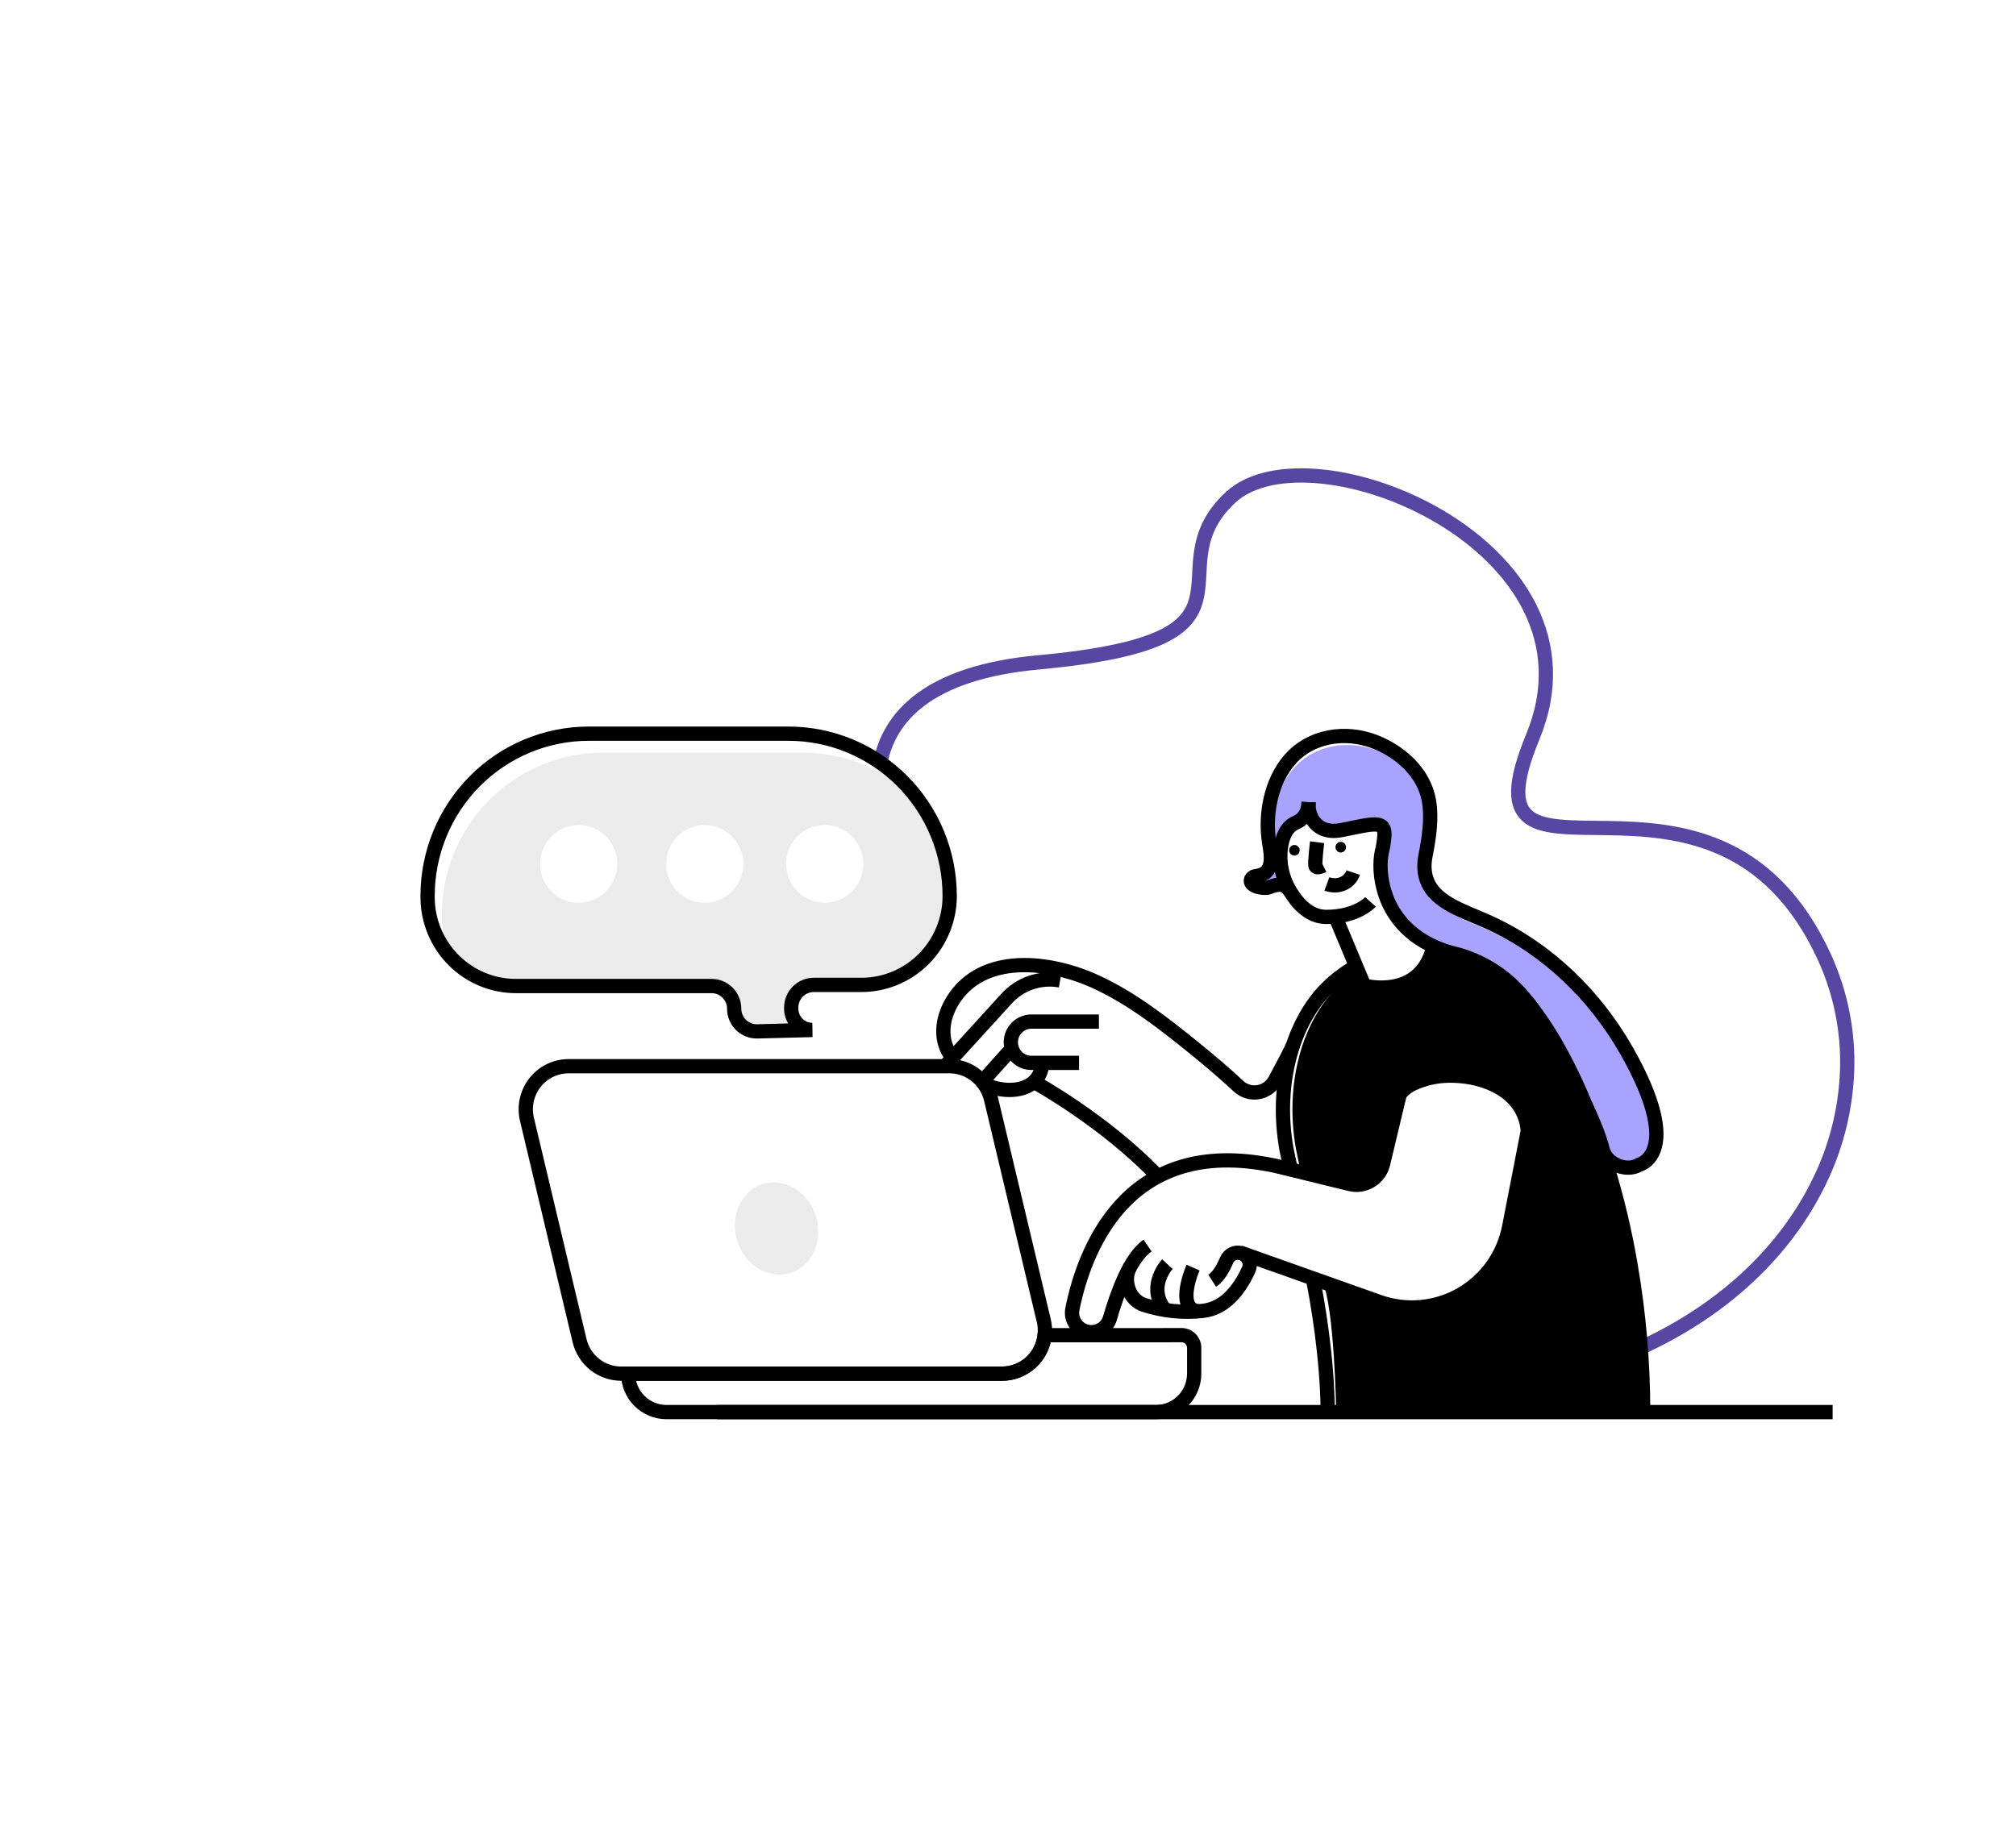 <svg width="740" height="678" viewBox="0 0 740 678" fill="none" xmlns="http://www.w3.org/2000/svg">
<g filter="url(#filter0_i_337_32)">
<path d="M703.952 407.111C725.844 249.118 683.304 112.053 518.397 63.324C353.489 14.594 401.497 245.043 249.362 219.802C97.29 194.57 1.857 230.658 55.114 373.062C108.371 515.466 261.956 516.313 329.216 545.578C459.719 602.449 643.723 841.77 703.952 407.111Z" fill="white"/>
<path d="M570.996 373.961L569.971 383.814C567.304 390.231 564.639 396.644 561.975 403.053C561.045 405.303 560.111 407.55 559.173 409.792C558.748 410.841 558.144 411.808 557.39 412.649C557.352 412.706 557.303 412.753 557.245 412.787C557.186 412.821 557.121 412.842 557.054 412.847C556.828 412.847 556.747 412.544 556.73 412.317C556.601 409.887 556.313 407.468 555.867 405.076C553.372 393.527 540.055 389.294 529.609 389.556C525.43 389.621 521.313 390.581 517.531 392.372C512.077 395.031 509.952 402.423 509.663 402.697L509.431 403.648L505.691 419.336C504.903 422.834 504.301 424.682 501.094 425.615C500.989 425.65 497.793 427.364 497.689 427.364C496.45 427.714 499.843 426.962 498.5 426.734L494.244 426.064L492.432 425.644L465.989 419.342C467.014 419.517 468.062 419.709 469.127 419.925L475.264 421.4L473.643 413.564C469.422 389.172 476.417 367.041 488.332 355.025C491.471 351.866 493.028 351.055 496.687 348.95L498.743 353.854C498.743 353.854 519.772 360.167 524.728 340.794C526.732 340.969 530.582 340.94 532.568 341.377C542.92 343.563 552.27 349.119 559.173 357.188C559.781 357.888 560.377 358.611 560.968 359.345L561.281 359.73C561.645 360.191 562.033 360.663 562.398 361.135L562.659 361.508C565.685 365.486 568.47 369.644 570.996 373.961Z" fill="black"/>
<path d="M321.123 271.983C324.458 255.193 338.62 238.927 379.069 235.202C468.977 226.929 420.375 201.971 449.649 174.657C478.924 147.343 589.611 192.281 560.655 262.463C531.7 332.644 627.287 254.749 667.77 343.645C673.635 356.546 676.459 370.636 676.021 384.817C675.51 399.8 671.678 414.479 664.806 427.778C651.877 453.209 627.86 475.864 593.126 489.903C588 492.005 582.634 493.896 577.029 495.575" stroke="#5847A2" stroke-width="5.235" stroke-miterlimit="10"/>
<path d="M601.139 510.447L491.708 510.447L488.448 509.468C488.448 509.468 487.788 472.057 483.422 462.484L499.634 468.034L515.337 472.581C515.337 472.581 536.939 473.036 549.29 450.836C549.29 450.836 551.368 445.536 553.233 435.981C554.842 427.69 563.4 381.983 566.99 371.775C570.863 378.59 576.931 390.314 579.861 397.462C583.034 405.222 585.703 412.952 587.886 420.117C591.519 431.913 594.385 443.935 596.466 456.106C599.579 474.05 601.142 492.232 601.139 510.447Z" fill="black"/>
<path d="M605.922 410.072C605.221 418.31 599.674 419.651 599.674 419.651C594.984 422.444 587.781 419.441 586.328 414.206C586.307 414.15 586.295 414.091 586.293 414.031C585.135 409.548 582.877 403.788 579.843 397.485C573.996 383.237 566.393 368.872 556.643 357.509C549.739 349.44 540.39 343.884 530.038 341.698C530.003 341.698 529.986 341.663 529.951 341.663C516.223 337.5 509.541 329 506.646 320.85C506.646 320.85 506.646 320.85 506.646 320.815C505.407 315.667 504.145 310.648 504.822 307.61C505.98 302.287 506.559 296.533 505.118 295.367C503.305 293.84 500.028 294.971 491.691 296.661C484.471 298.154 480.62 297.308 479.752 292.866C479.614 292.177 479.545 291.476 479.543 290.773C479.509 291.216 477.806 289.455 477.725 289.875C477.181 292.143 476.092 293.053 473.719 294.049C470.192 295.524 468.751 301.22 468.23 305.016C467.685 309.056 469.492 314.629 470.922 318.425C469.092 316.32 466.996 316.565 463.719 317.842C462.897 318.157 460.824 318.069 459.186 317.492C459.417 317.292 459.69 317.146 459.985 317.066C460.512 316.891 456.69 314.979 457.246 314.857C462.81 313.592 465.931 308.922 465.271 304.812C463.632 294.463 465.815 282.29 472.757 274.227C480.412 265.36 492.901 263.518 503.473 267.575C511.776 270.753 519.627 277.271 522.505 285.963C522.505 285.998 522.505 286.033 522.54 286.068C522.906 287.174 523.186 288.306 523.379 289.455C524.439 295.921 522.175 302.474 520.919 308.864C520.467 311.166 521.613 313.679 521.857 315.504C523.252 326.464 535.816 329.56 545.758 334.212C566.654 344.013 583.717 360.768 595.193 381.144C602.812 394.634 605.534 403.834 605.922 410.072Z" fill="#A7A3FF"/>
<path d="M495.761 346.776C495.535 346.898 495.309 347.021 495.101 347.161C491.348 349.327 487.898 351.985 484.841 355.066C472.931 367.082 465.937 389.212 470.158 413.605L471.779 421.4" stroke="black" stroke-width="5.235" stroke-miterlimit="10"/>
<path d="M601.139 510.447C601.141 492.238 599.578 474.062 596.466 456.123C594.385 443.952 591.519 431.931 587.886 420.135C585.703 412.97 583.034 405.239 579.861 397.479C576.914 390.218 573.51 383.153 569.67 376.328C565.947 369.645 561.59 363.341 556.66 357.503C549.756 349.435 540.407 343.878 530.055 341.692C528.07 341.268 526.061 340.965 524.039 340.783" stroke="black" stroke-width="5.235" stroke-miterlimit="10"/>
<path d="M387.129 351.97L386.834 351.918C383.298 351.321 379.67 351.628 376.282 352.809C372.894 353.991 369.855 356.01 367.443 358.681L347.641 380.403L345.325 382.969C345.181 383.126 345.046 383.291 344.92 383.464" stroke="black" stroke-width="5.235" stroke-miterlimit="10"/>
<path d="M358.532 389.137L369.4 376.999L369.417 376.981" stroke="black" stroke-width="5.235" stroke-miterlimit="10"/>
<path d="M453.071 451.833L504.191 469.97C509.114 471.717 514.353 472.375 519.552 471.902C524.751 471.428 529.787 469.832 534.318 467.224C538.85 464.615 542.771 461.054 545.813 456.784C548.856 452.514 550.95 447.633 551.953 442.475L564.048 380.304C564.667 377.112 564.638 373.826 563.964 370.645C563.289 367.464 561.983 364.454 560.123 361.794C559.603 361.045 559.039 360.328 558.432 359.649" stroke="black" stroke-width="5.235" stroke-miterlimit="10"/>
<path d="M419.24 449.326C412.732 453.751 407.95 467.189 405.408 476.01C404.972 477.489 404.072 478.786 402.843 479.707C401.613 480.628 400.12 481.122 398.587 481.117C397.55 481.117 396.525 480.89 395.582 480.452C394.137 479.77 392.962 478.616 392.248 477.179C391.533 475.741 391.321 474.103 391.645 472.529C395.901 451.576 410.92 410.212 462.515 419.33C463.545 419.505 464.593 419.698 465.653 419.913L471.779 421.4L488.958 425.615L493.59 426.74C495.347 427.17 497.188 427.103 498.911 426.548C499.017 426.527 499.122 426.498 499.223 426.46C500.81 425.912 502.234 424.97 503.362 423.721C504.491 422.471 505.288 420.955 505.679 419.313L509.588 402.942L509.813 401.992L514.932 380.59" stroke="black" stroke-width="5.235" stroke-miterlimit="10"/>
<path d="M394.077 382.24L376.568 382.24C374.572 382.24 372.657 381.441 371.246 380.02C369.834 378.599 369.041 376.671 369.041 374.661C369.041 372.651 369.834 370.723 371.246 369.302C372.657 367.88 374.572 367.082 376.568 367.082L401.372 367.082" stroke="black" stroke-width="5.235" stroke-miterlimit="10"/>
<path d="M380.638 382.234C380.39 385.324 379.22 387.609 377.495 389.189C373.048 393.27 364.901 392.804 359.233 390.011" stroke="black" stroke-width="5.235" stroke-miterlimit="10"/>
<path d="M347.664 380.398C342.645 374.288 343.669 366.003 347.566 359.602C358.619 341.436 383.875 344.922 400.255 352.472C413.526 358.57 425.152 367.735 436.471 376.876C442.001 381.342 447.432 385.994 452.683 390.868C453.648 391.747 454.797 392.393 456.045 392.76C457.293 393.127 458.608 393.203 459.89 392.984C461.172 392.766 462.388 392.257 463.446 391.496C464.504 390.736 465.378 389.744 466 388.595C468.895 383.214 472.028 377.343 472.618 375.716" stroke="black" stroke-width="5.235" stroke-miterlimit="10"/>
<path d="M377.5 389.189C377.5 389.189 403.619 403.455 423.021 423.953" stroke="black" stroke-width="5.235" stroke-miterlimit="10"/>
<path d="M412.866 457.062C409.971 462.041 412.46 469.352 417.932 471.101C424.92 473.371 432.308 474.117 439.604 473.287C447.565 472.354 452.857 465.737 456.343 458.158C456.595 457.594 456.727 456.983 456.729 456.365C456.731 455.746 456.604 455.134 456.357 454.569C456.109 454.003 455.745 453.496 455.29 453.081C454.835 452.666 454.298 452.352 453.714 452.159C452.661 451.81 451.515 451.873 450.507 452.337C449.498 452.801 448.7 453.63 448.271 454.66C447.113 457.354 445.324 460.723 442.95 462.239" stroke="black" stroke-width="5.235" stroke-miterlimit="10"/>
<path d="M426.501 456.129C426.501 456.129 419.35 463.872 424.99 472.069C425.237 472.413 425.53 472.723 425.858 472.99" stroke="black" stroke-width="5.235" stroke-miterlimit="10"/>
<path d="M435.933 457.406C435.933 457.406 429.321 472.389 437.803 473.485" stroke="black" stroke-width="5.235" stroke-miterlimit="10"/>
<path d="M670.688 510.459L261.197 510.459" stroke="black" stroke-width="5.235" stroke-miterlimit="10"/>
<path d="M422.292 482.225L381.455 482.225C381.04 486.106 379.214 489.696 376.328 492.303C373.441 494.91 369.699 496.35 365.822 496.345L228.564 496.345C228.572 500.083 230.05 503.665 232.675 506.308C235.3 508.952 238.858 510.44 242.57 510.448L422.292 510.448C426.01 510.446 429.577 508.961 432.21 506.318C434.844 503.675 436.33 500.089 436.344 496.345L436.344 486.865C436.344 485.628 435.856 484.442 434.987 483.567C434.119 482.693 432.941 482.201 431.712 482.201L422.292 482.225Z" stroke="black" stroke-width="5.235" stroke-miterlimit="10"/>
<path d="M359.233 390.011C360.436 391.688 361.302 393.585 361.78 395.596L381.125 476.832C381.552 478.595 381.664 480.421 381.455 482.224C381.04 486.106 379.214 489.696 376.328 492.303C373.441 494.91 369.699 496.35 365.822 496.345L226.017 496.345C222.486 496.344 219.058 495.146 216.286 492.944C213.514 490.742 211.559 487.664 210.737 484.207L191.427 402.977C190.872 400.651 190.848 398.229 191.357 395.893C191.866 393.556 192.894 391.366 194.365 389.488C195.836 387.61 197.711 386.092 199.849 385.048C201.986 384.005 204.331 383.463 206.707 383.464L346.501 383.464C348.797 383.46 351.066 383.966 353.146 384.946C355.226 385.927 357.065 387.358 358.532 389.137L359.233 390.011Z" stroke="black" stroke-width="5.235" stroke-miterlimit="10"/>
<path d="M337.335 288.913C336.443 287.858 335.505 286.844 334.527 285.858C329.036 280.31 322.511 275.909 315.326 272.908C308.141 269.906 300.438 268.364 292.659 268.368L219.37 268.368C211.593 268.365 203.892 269.905 196.707 272.901C189.521 275.896 182.993 280.288 177.494 285.825C171.995 291.362 167.634 297.937 164.66 305.172C161.686 312.407 160.157 320.161 160.161 327.992L160.161 328.417C160.154 333.973 161.559 339.438 164.243 344.292C167.259 347.386 170.86 349.84 174.832 351.511C178.805 353.182 183.069 354.036 187.374 354.023L259.228 354.023C261.421 354.023 263.524 354.9 265.074 356.461C266.625 358.022 267.496 360.14 267.496 362.348C267.499 364.559 268.373 366.678 269.927 368.24C271.48 369.802 273.586 370.679 275.782 370.679L275.961 370.679L293.702 370.224C293.702 370.049 293.667 369.892 293.667 369.735C292.133 369.204 290.803 368.204 289.861 366.874C288.92 365.544 288.414 363.952 288.415 362.319L288.415 361.934C288.417 359.727 289.289 357.61 290.839 356.049C292.389 354.488 294.491 353.61 296.684 353.609L314.175 353.609C322.774 353.609 331.022 350.169 337.102 344.046C343.183 337.924 346.599 329.62 346.599 320.961C346.629 309.605 343.413 298.479 337.335 288.913ZM210.418 323.456C207.614 323.457 204.873 322.621 202.541 321.053C200.209 319.485 198.391 317.256 197.318 314.647C196.245 312.039 195.964 309.168 196.511 306.399C197.058 303.63 198.409 301.087 200.392 299.09C202.375 297.094 204.902 295.735 207.652 295.186C210.403 294.636 213.253 294.92 215.843 296.002C218.433 297.083 220.647 298.914 222.203 301.263C223.759 303.612 224.589 306.372 224.586 309.196C224.582 312.978 223.087 316.603 220.431 319.276C217.775 321.95 214.174 323.453 210.418 323.456ZM256.663 323.456C253.859 323.455 251.119 322.617 248.789 321.047C246.458 319.478 244.643 317.248 243.571 314.639C242.499 312.03 242.22 309.16 242.769 306.392C243.317 303.624 244.669 301.081 246.652 299.086C248.636 297.091 251.163 295.734 253.913 295.185C256.663 294.636 259.513 294.921 262.102 296.003C264.692 297.085 266.904 298.916 268.46 301.264C270.016 303.613 270.845 306.373 270.843 309.196C270.843 311.07 270.476 312.926 269.763 314.657C269.05 316.388 268.005 317.961 266.689 319.286C265.372 320.61 263.808 321.66 262.088 322.376C260.368 323.091 258.524 323.458 256.663 323.456ZM300.708 323.456C297.904 323.454 295.165 322.614 292.835 321.044C290.505 319.474 288.69 317.244 287.62 314.635C286.549 312.026 286.271 309.157 286.82 306.389C287.369 303.621 288.721 301.079 290.705 299.084C292.689 297.09 295.215 295.733 297.965 295.184C300.715 294.636 303.565 294.921 306.154 296.003C308.743 297.086 310.955 298.917 312.511 301.265C314.066 303.613 314.895 306.373 314.893 309.196C314.893 311.071 314.526 312.927 313.813 314.658C313.1 316.39 312.054 317.963 310.737 319.288C309.419 320.612 307.855 321.662 306.134 322.377C304.413 323.093 302.569 323.459 300.708 323.456Z" fill="#EBEBEB"/>
<path d="M346.599 320.967C346.599 329.625 343.183 337.93 337.102 344.052C331.022 350.175 322.774 353.615 314.175 353.615L296.695 353.615C294.504 353.616 292.402 354.493 290.852 356.053C289.302 357.612 288.43 359.727 288.427 361.934L288.427 362.319C288.426 363.952 288.931 365.544 289.873 366.874C290.814 368.203 292.145 369.204 293.678 369.735C294.486 370.017 295.336 370.159 296.191 370.154L293.713 370.224L275.961 370.679L275.77 370.679C273.576 370.679 271.471 369.802 269.917 368.242C268.364 366.681 267.489 364.563 267.484 362.354C267.484 360.146 266.613 358.028 265.063 356.467C263.512 354.906 261.409 354.028 259.216 354.028L187.374 354.028C178.775 354.028 170.527 350.589 164.447 344.466C158.366 338.343 154.95 330.039 154.95 321.38L154.95 320.955C154.951 313.13 156.482 305.381 159.457 298.152C162.432 290.923 166.792 284.354 172.287 278.821C177.783 273.288 184.308 268.9 191.488 265.906C198.668 262.912 206.364 261.372 214.135 261.372L287.402 261.372C303.1 261.374 318.154 267.653 329.255 278.828C340.356 290.003 346.594 305.161 346.599 320.967Z" stroke="black" stroke-width="5.235" stroke-miterlimit="10"/>
<path d="M530.038 341.675C530.003 341.675 529.986 341.64 529.951 341.64C516.223 337.477 509.541 328.977 506.646 320.827C506.646 320.827 506.646 320.827 506.646 320.792C504.382 314.437 504.434 308.286 505.251 304.613C505.74 302.668 506.05 300.681 506.177 298.678C506.368 293.006 502.234 294.393 490.411 296.766C484.98 297.874 481.506 295.798 479.769 292.848C479.6 292.591 479.453 292.32 479.329 292.038C478.519 290.321 478.183 288.416 478.356 286.523" stroke="black" stroke-width="5.235" stroke-miterlimit="10"/>
<path d="M471.553 319.194C471.345 318.897 471.13 318.611 470.922 318.384C469.092 316.279 466.996 316.524 463.719 317.801C462.897 318.116 460.824 318.028 459.186 317.451C457.808 316.955 456.777 316.098 457.246 314.816C457.367 314.552 457.546 314.32 457.77 314.137C457.993 313.954 458.256 313.825 458.537 313.761C459.083 313.622 459.636 313.511 460.193 313.428C465.815 312.163 464.559 305.61 463.876 301.5C462.22 291.158 464.42 278.985 471.431 270.922C479.155 262.054 491.789 260.206 502.46 264.264C511.846 267.832 520.675 275.574 522.505 285.922C522.505 285.957 522.505 285.992 522.54 286.027C522.575 286.062 522.54 286.115 522.54 286.15C523.623 292.615 522.54 299.623 521.283 306.018C520.531 309.808 520.814 312.904 521.862 315.463C525.145 323.841 536.222 326.762 545.15 330.907C566.277 340.707 583.491 357.462 595.094 377.838C604.254 393.999 606.425 403.939 605.922 410.072C605.221 418.31 599.674 419.651 599.674 419.651C594.984 422.443 587.776 419.441 586.328 414.206C586.307 414.15 586.295 414.091 586.293 414.031C585.135 409.548 582.877 403.787 579.843 397.485" stroke="black" stroke-width="5.235" stroke-miterlimit="10"/>
<path d="M478.333 286.523C478.333 289.642 476.874 292.72 473.701 294.032C470.135 295.513 468.687 299.413 468.166 303.208C467.438 308.766 468.625 314.406 471.53 319.188C474.222 323.689 478.605 328.65 484.812 328.65C496.184 328.65 501.059 323.13 501.059 323.13" stroke="black" stroke-width="5.235" stroke-miterlimit="10"/>
<path d="M490.139 304.998C491.207 304.998 492.073 304.126 492.073 303.051C492.073 301.976 491.207 301.104 490.139 301.104C489.071 301.104 488.205 301.976 488.205 303.051C488.205 304.126 489.071 304.998 490.139 304.998Z" fill="black"/>
<path d="M473.128 306.135C474.196 306.135 475.062 305.263 475.062 304.188C475.062 303.112 474.196 302.241 473.128 302.241C472.06 302.241 471.194 303.112 471.194 304.188C471.194 305.263 472.06 306.135 473.128 306.135Z" fill="black"/>
<path d="M481.471 301.22C481.471 301.22 480.504 308.91 480.892 309.965C481.28 311.021 483.7 309.814 483.7 309.814" stroke="black" stroke-width="5.235" stroke-miterlimit="10"/>
<path d="M485.055 316.542C489.195 318.075 493.468 316.122 494.719 312.373" stroke="black" stroke-width="5.235" stroke-miterlimit="10"/>
<path d="M488.199 328.651L498.743 353.871C498.743 353.871 519.083 359.38 524.028 340.002" stroke="black" stroke-width="5.235" stroke-miterlimit="10"/>
<path d="M288.149 459.363C296.112 456.835 300.28 447.482 297.459 438.472C294.637 429.463 285.895 424.208 277.932 426.736C269.97 429.264 265.801 438.618 268.623 447.627C271.444 456.637 280.186 461.891 288.149 459.363Z" fill="#EBEBEB"/>
<path d="M485.385 510.447C485.16 489.92 481.564 469.637 479.908 461.359" stroke="black" stroke-width="5.235" stroke-miterlimit="10"/>
</g>
<defs>
<filter id="filter0_i_337_32" x="40.229" y="56.535" width="671.045" height="613.971" filterUnits="userSpaceOnUse" color-interpolation-filters="sRGB">
<feFlood flood-opacity="0" result="BackgroundImageFix"/>
<feBlend mode="normal" in="SourceGraphic" in2="BackgroundImageFix" result="shape"/>
<feColorMatrix in="SourceAlpha" type="matrix" values="0 0 0 0 0 0 0 0 0 0 0 0 0 0 0 0 0 0 127 0" result="hardAlpha"/>
<feOffset dx="2" dy="8"/>
<feGaussianBlur stdDeviation="7"/>
<feComposite in2="hardAlpha" operator="arithmetic" k2="-1" k3="1"/>
<feColorMatrix type="matrix" values="0 0 0 0 0 0 0 0 0 0 0 0 0 0 0 0 0 0 0.1 0"/>
<feBlend mode="normal" in2="shape" result="effect1_innerShadow_337_32"/>
</filter>
</defs>
</svg>
